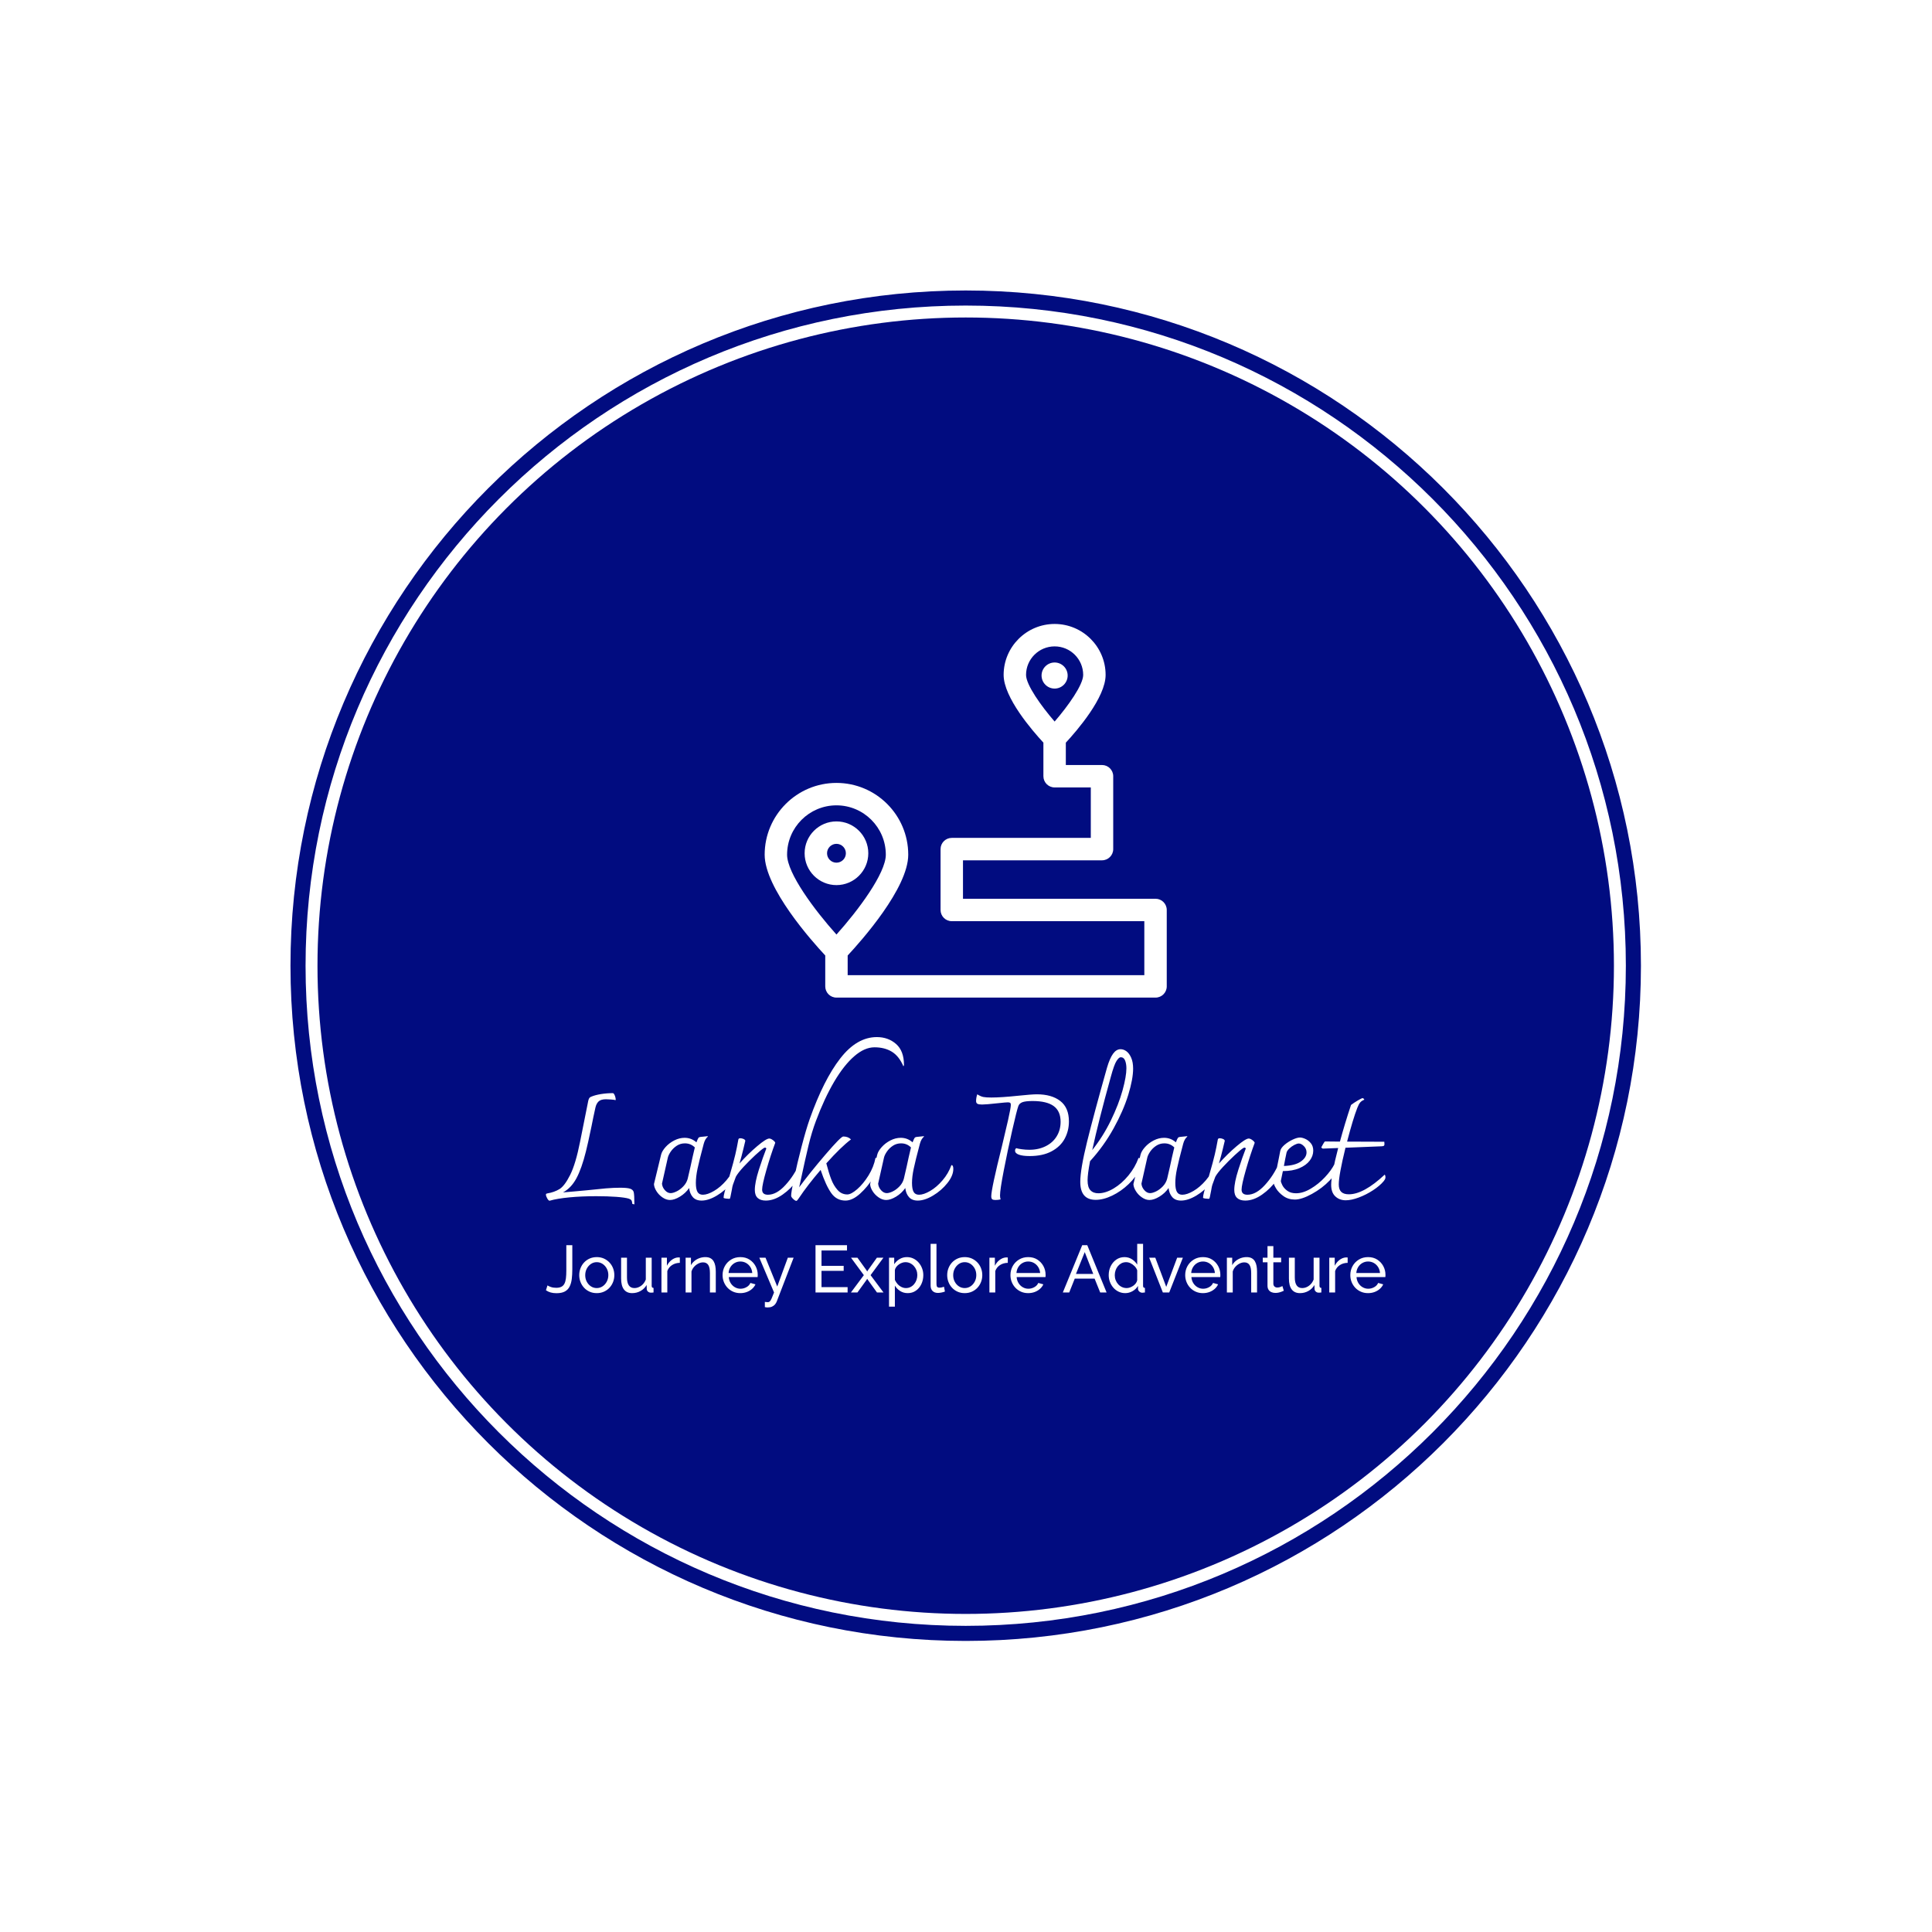 <svg xmlns="http://www.w3.org/2000/svg" version="1.1" xmlns:xlink="http://www.w3.org/1999/xlink" xmlns:svgjs="http://svgjs.dev/svgjs" width="1000" height="1000" viewBox="0 0 1000 1000"><rect width="1000" height="1000" fill="#ffffff"></rect><g transform="matrix(0.7,0,0,0.7,149.849,150.199)"><svg viewBox="0 0 343 343" data-background-color="#ffffff" preserveAspectRatio="xMidYMid meet" height="999" width="1000" xmlns="http://www.w3.org/2000/svg" xmlns:xlink="http://www.w3.org/1999/xlink"><g id="tight-bounds" transform="matrix(1,0,0,1,0.074,0.074)"><svg viewBox="0 0 342.852 342.852" height="342.852" width="342.852"><g><svg></svg></g><g><svg viewBox="0 0 342.852 342.852" height="342.852" width="342.852"><g><path d="M0 171.426c0-94.676 76.75-171.426 171.426-171.426 94.676 0 171.426 76.75 171.426 171.426 0 94.676-76.75 171.426-171.426 171.426-94.676 0-171.426-76.75-171.426-171.426zM171.426 339.022c92.561 0 167.596-75.035 167.596-167.596 0-92.561-75.035-167.596-167.596-167.596-92.561 0-167.596 75.035-167.596 167.596 0 92.561 75.035 167.596 167.596 167.596z" data-fill-palette-color="tertiary" fill="#010c80" stroke="transparent"></path><ellipse rx="164.569" ry="164.569" cx="171.426" cy="171.426" fill="#010c80" stroke="transparent" stroke-width="0" fill-opacity="1" data-fill-palette-color="tertiary"></ellipse></g><g transform="matrix(1,0,0,1,64.847,84.665)"><svg viewBox="0 0 213.158 173.521" height="173.521" width="213.158"><g><svg viewBox="0 0 213.158 173.521" height="173.521" width="213.158"><g><svg viewBox="0 0 213.158 173.521" height="173.521" width="213.158"><g transform="matrix(1,0,0,1,0,104.883)"><svg viewBox="0 0 213.158 68.638" height="68.638" width="213.158"><g id="textblocktransform"><svg viewBox="0 0 213.158 68.638" height="68.638" width="213.158" id="textblock"><g><svg viewBox="0 0 213.158 42.469" height="42.469" width="213.158"><g transform="matrix(1,0,0,1,0,0)"><svg width="213.158" viewBox="-1.1 -55.4 287.57 57.3" height="42.469" data-palette-color="#ffffff"><path d="M28.95-2.35Q29.2-1.4 29.2 1.9L29.2 1.9 28.5 1.75Q28.4 0.8 28.15 0.48 27.9 0.15 27.3-0.05L27.3-0.05Q26.05-0.45 23-0.68 19.95-0.9 16.1-0.9L16.1-0.9Q11.15-0.9 6.95-0.5 2.75-0.1 0.15 0.65L0.15 0.65Q-0.2 0.65-0.65-0.13-1.1-0.9-1.1-1.45L-1.1-1.45Q-1.1-1.65-1-1.73-0.9-1.8-0.65-1.85L-0.65-1.85Q1.75-2.25 3.53-3.33 5.3-4.4 7.2-8.2 9.1-12 10.6-19.6L10.6-19.6Q12.4-28.7 13.4-33.6L13.4-33.6Q13.55-34.25 13.78-34.55 14-34.85 14.45-35L14.45-35Q15.75-35.55 17.75-35.88 19.75-36.2 21.85-36.2L21.85-36.2Q22.15-36.15 22.4-35.6 22.65-35.05 22.75-34.48 22.85-33.9 22.75-33.8L22.75-33.8Q22.25-33.95 21.2-34.02 20.15-34.1 19.45-34.1L19.45-34.1Q17.7-34.1 16.93-33.35 16.15-32.6 15.85-31.25L15.85-31.25Q15.1-27.9 14.5-24.8L14.5-24.8Q13.25-18.8 12.6-16.25L12.6-16.25Q11.15-10.4 9.35-7.05 7.55-3.7 4.75-2.2L4.75-2.2Q6.35-2.3 8.8-2.55 11.25-2.8 12.65-2.9L12.65-2.9Q16.75-3.35 19.43-3.58 22.1-3.8 24.3-3.8L24.3-3.8Q26.7-3.8 27.7-3.48 28.7-3.15 28.95-2.35L28.95-2.35ZM63.75-11.55Q64.4-11.55 64.4-10.25L64.4-10.25Q64.4-7.95 62.37-5.4 60.35-2.85 57.47-1.13 54.6 0.6 52.2 0.6L52.2 0.6Q50.25 0.6 49.2-0.6 48.15-1.8 47.95-3.7L47.95-3.7Q46.7-1.9 44.8-0.75 42.9 0.4 41.4 0.4L41.4 0.4Q40.1 0.4 38.82-0.48 37.55-1.35 36.75-2.63 35.95-3.9 35.9-5.05L35.9-5.05 38.35-15.15Q38.65-16.35 39.87-17.73 41.1-19.1 42.85-20 44.6-20.9 46.4-20.9L46.4-20.9Q48.7-20.9 50.45-19.35L50.45-19.35Q50.9-20.55 51.12-20.85 51.35-21.15 51.8-21.2L51.8-21.2 54.25-21.45 54.4-21.35Q53.4-20.55 52.95-18.85L52.95-18.85Q51.4-13.05 50.82-10.3 50.25-7.55 50.25-5.45L50.25-5.45Q50.25-3.35 50.8-2.38 51.35-1.4 52.65-1.4L52.65-1.4Q54.25-1.4 56.47-2.7 58.7-4 60.7-6.33 62.7-8.65 63.75-11.55L63.75-11.55ZM41.6-1.95Q42.45-1.95 43.67-2.55 44.9-3.15 45.97-4.28 47.05-5.4 47.45-6.85L47.45-6.85 48.4-10.95Q48.6-11.95 49.1-14.18 49.6-16.4 49.9-17.6L49.9-17.6Q48.5-19 46.5-19L46.5-19Q44.95-19 43.7-18.18 42.45-17.35 41.65-16.18 40.85-15 40.65-14.1L40.65-14.1 38.65-5.2Q38.75-3.95 39.65-2.95 40.55-1.95 41.6-1.95L41.6-1.95ZM85.75-12.2Q86.25-12.2 86.47-11.78 86.7-11.35 86.7-10.8L86.7-10.8Q86.7-9 84.8-6.25 82.9-3.5 79.97-1.45 77.05 0.6 74.2 0.6L74.2 0.6Q72.4 0.6 71.42-0.3 70.45-1.2 70.45-3.05L70.45-3.05Q70.45-5.6 71.84-9.98 73.25-14.35 74.4-17.25L74.4-17.25Q74.2-17.55 74-17.55L74-17.55Q73.8-17.55 73.55-17.4L73.55-17.4Q72.65-16.85 70.59-14.95 68.55-13.05 66.59-10.95 64.65-8.85 63.95-7.55L63.95-7.55Q63.15-5.4 62.95-4.83 62.75-4.25 62.55-2.95L62.55-2.95 62.1-0.7Q62.05-0.55 62-0.33 61.95-0.1 61.87-0.05 61.8 0 61.65 0L61.65 0Q61.2 0 60.47-0.1 59.75-0.2 59.75-0.4L59.75-0.4Q59.75-1 60.1-2.35 60.45-3.7 60.8-4.8 61.15-5.9 61.35-6.5L61.35-6.5 61.8-7.9Q63.25-12.9 63.77-15.18 64.3-17.45 64.8-20.25L64.8-20.25Q64.84-20.75 65.5-20.75L65.5-20.75Q65.95-20.75 66.52-20.53 67.09-20.3 67.2-19.9L67.2-19.9Q67-19 66.47-16.85 65.95-14.7 65.2-12.1L65.2-12.1Q68.09-15.35 71.22-18 74.34-20.65 75.4-20.65L75.4-20.65Q75.9-20.65 76.59-20.15 77.3-19.65 77.45-19.2L77.45-19.2Q75.84-14.9 74.4-9.83 72.95-4.75 72.95-3.15L72.95-3.15Q72.95-1.4 74.95-1.4L74.95-1.4Q77.9-1.4 80.92-4.7 83.95-8 85.75-12.2L85.75-12.2ZM112.24-55.4Q116.14-55.4 118.84-53.03 121.54-50.65 121.54-45.85L121.54-45.85Q121.54-45.6 121.34-45.4L121.34-45.4Q119.84-48.9 117.37-50.4 114.89-51.9 111.44-51.9L111.44-51.9Q108.04-51.9 104.52-48.85 100.99-45.8 97.64-40.13 94.29-34.45 91.39-26.7L91.39-26.7Q89.94-22.85 88.84-18.28 87.74-13.7 86.09-6L86.09-6 85.64-3.95Q89.24-8.85 94.59-15.1 99.94-21.35 100.74-21.35L100.74-21.35Q102.39-21.35 103.39-20.35L103.39-20.35Q99.94-17.75 94.94-12.15L94.94-12.15Q95.79-8.85 96.62-6.7 97.44-4.55 98.79-3.03 100.14-1.5 102.14-1.5L102.14-1.5Q103.44-1.5 105.52-3.3 107.59-5.1 109.39-8 111.19-10.9 111.79-14.05L111.79-14.05Q112.24-14.05 112.54-13.48 112.84-12.9 112.84-11.95L112.84-11.95Q112.84-10.3 110.99-7.23 109.14-4.15 106.52-1.78 103.89 0.6 101.49 0.6L101.49 0.6Q98.44 0.6 96.62-1.98 94.79-4.55 92.99-9.9L92.99-9.9Q88.49-4.65 85.59-0.3L85.59-0.3Q84.94 0.7 84.69 0.7L84.69 0.7Q84.29 0.7 83.62 0.08 82.94-0.55 82.89-1L82.89-1Q82.84-2 83.89-7.03 84.94-12.05 86.47-17.9 87.99-23.75 89.24-27.3L89.24-27.3Q94.04-40.8 99.72-48.1 105.39-55.4 112.24-55.4L112.24-55.4ZM137.79-11.55Q138.44-11.55 138.44-10.25L138.44-10.25Q138.44-7.95 136.42-5.4 134.39-2.85 131.52-1.13 128.64 0.6 126.24 0.6L126.24 0.6Q124.29 0.6 123.24-0.6 122.19-1.8 121.99-3.7L121.99-3.7Q120.74-1.9 118.84-0.75 116.94 0.4 115.44 0.4L115.44 0.4Q114.14 0.4 112.87-0.48 111.59-1.35 110.79-2.63 109.99-3.9 109.94-5.05L109.94-5.05 112.39-15.15Q112.69-16.35 113.92-17.73 115.14-19.1 116.89-20 118.64-20.9 120.44-20.9L120.44-20.9Q122.74-20.9 124.49-19.35L124.49-19.35Q124.94-20.55 125.17-20.85 125.39-21.15 125.84-21.2L125.84-21.2 128.29-21.45 128.44-21.35Q127.44-20.55 126.99-18.85L126.99-18.85Q125.44-13.05 124.87-10.3 124.29-7.55 124.29-5.45L124.29-5.45Q124.29-3.35 124.84-2.38 125.39-1.4 126.69-1.4L126.69-1.4Q128.29-1.4 130.52-2.7 132.74-4 134.74-6.33 136.74-8.65 137.79-11.55L137.79-11.55ZM115.64-1.95Q116.49-1.95 117.72-2.55 118.94-3.15 120.02-4.28 121.09-5.4 121.49-6.85L121.49-6.85 122.44-10.95Q122.64-11.95 123.14-14.18 123.64-16.4 123.94-17.6L123.94-17.6Q122.54-19 120.54-19L120.54-19Q118.99-19 117.74-18.18 116.49-17.35 115.69-16.18 114.89-15 114.69-14.1L114.69-14.1 112.69-5.2Q112.79-3.95 113.69-2.95 114.59-1.95 115.64-1.95L115.64-1.95ZM152.84 0.4Q152.09 0.4 151.76 0.15 151.44-0.1 151.44-0.9L151.44-0.9Q151.44-3.4 155.09-18L155.09-18Q156.24-22.75 157.19-26.95 158.14-31.15 158.14-32.2L158.14-32.2Q158.14-32.7 157.91-32.88 157.69-33.05 157.09-33.05L157.09-33.05Q156.49-33.05 153.69-32.75L153.69-32.75Q149.64-32.3 148.29-32.3L148.29-32.3Q147.19-32.3 146.71-32.55 146.24-32.8 146.24-33.5L146.24-33.5Q146.24-34.6 146.64-35.8L146.64-35.8Q147.84-35.05 148.74-34.88 149.64-34.7 151.44-34.7L151.44-34.7Q154.84-34.7 160.54-35.3L160.54-35.3Q165.34-35.8 167.04-35.8L167.04-35.8Q172.14-35.8 175.09-33.5 178.04-31.2 178.04-26.5L178.04-26.5Q178.04-23.3 176.59-20.6 175.14-17.9 172.11-16.28 169.09-14.65 164.59-14.65L164.59-14.65Q162.19-14.65 160.89-15.13 159.59-15.6 159.59-16.5L159.59-16.5Q159.59-17.05 159.99-17.35L159.99-17.35Q160.59-17.15 161.89-16.98 163.19-16.8 164.49-16.8L164.49-16.8Q167.64-16.8 170.09-18.03 172.54-19.25 173.86-21.43 175.19-23.6 175.19-26.4L175.19-26.4Q175.19-30.05 172.81-31.78 170.44-33.5 165.59-33.5L165.59-33.5Q163.14-33.5 162.06-33.08 160.99-32.65 160.69-31.7L160.69-31.7Q160.19-30.35 158.61-23.43 157.04-16.5 155.74-9.8 154.44-3.1 154.44-1.15L154.44-1.15Q154.44-0.4 154.64 0.2L154.64 0.2Q153.84 0.4 152.84 0.4L152.84 0.4ZM201.88-14Q202.38-14 202.68-13.53 202.98-13.05 202.98-12.35L202.98-12.35Q202.98-11.45 202.48-10.45L202.48-10.45Q201.08-7.5 198.48-5.03 195.88-2.55 192.86-1.1 189.83 0.35 187.23 0.35L187.23 0.35Q181.93 0.35 181.93-5.8L181.93-5.8Q181.93-10.1 184.28-19.63 186.63-29.15 191.08-44.9L191.08-44.9Q192.03-48.15 193.16-49.7 194.28-51.25 195.73-51.25L195.73-51.25Q196.78-51.25 197.76-50.53 198.73-49.8 199.38-48.3 200.03-46.8 200.03-44.6L200.03-44.6Q200.03-41.05 198.36-35.6 196.68-30.15 193.33-24.1 189.98-18.05 185.28-12.9L185.28-12.9Q184.43-8.5 184.43-6.35L184.43-6.35Q184.43-3.95 185.41-2.93 186.38-1.9 188.13-1.9L188.13-1.9Q190.58-1.9 193.36-3.55 196.13-5.2 198.43-8 200.73-10.8 201.88-14L201.88-14ZM192.38-41.75Q188.18-26.65 186.03-16.7L186.03-16.7Q189.73-21.35 192.41-26.85 195.08-32.35 196.41-37.15 197.73-41.95 197.73-44.7L197.73-44.7Q197.73-46.25 197.28-47.38 196.83-48.5 195.78-48.5L195.78-48.5Q195.18-48.5 194.36-47.25 193.53-46 192.38-41.75L192.38-41.75ZM227.98-11.55Q228.63-11.55 228.63-10.25L228.63-10.25Q228.63-7.95 226.61-5.4 224.58-2.85 221.71-1.13 218.83 0.6 216.43 0.6L216.43 0.6Q214.48 0.6 213.43-0.6 212.38-1.8 212.18-3.7L212.18-3.7Q210.93-1.9 209.03-0.75 207.13 0.4 205.63 0.4L205.63 0.4Q204.33 0.4 203.06-0.48 201.78-1.35 200.98-2.63 200.18-3.9 200.13-5.05L200.13-5.05 202.58-15.15Q202.88-16.35 204.11-17.73 205.33-19.1 207.08-20 208.83-20.9 210.63-20.9L210.63-20.9Q212.93-20.9 214.68-19.35L214.68-19.35Q215.13-20.55 215.36-20.85 215.58-21.15 216.03-21.2L216.03-21.2 218.48-21.45 218.63-21.35Q217.63-20.55 217.18-18.85L217.18-18.85Q215.63-13.05 215.06-10.3 214.48-7.55 214.48-5.45L214.48-5.45Q214.48-3.35 215.03-2.38 215.58-1.4 216.88-1.4L216.88-1.4Q218.48-1.4 220.71-2.7 222.93-4 224.93-6.33 226.93-8.65 227.98-11.55L227.98-11.55ZM205.83-1.95Q206.68-1.95 207.91-2.55 209.13-3.15 210.21-4.28 211.28-5.4 211.68-6.85L211.68-6.85 212.63-10.95Q212.83-11.95 213.33-14.18 213.83-16.4 214.13-17.6L214.13-17.6Q212.73-19 210.73-19L210.73-19Q209.18-19 207.93-18.18 206.68-17.35 205.88-16.18 205.08-15 204.88-14.1L204.88-14.1 202.88-5.2Q202.98-3.95 203.88-2.95 204.78-1.95 205.83-1.95L205.83-1.95ZM249.98-12.2Q250.48-12.2 250.7-11.78 250.93-11.35 250.93-10.8L250.93-10.8Q250.93-9 249.03-6.25 247.13-3.5 244.2-1.45 241.28 0.6 238.43 0.6L238.43 0.6Q236.63 0.6 235.65-0.3 234.68-1.2 234.68-3.05L234.68-3.05Q234.68-5.6 236.08-9.98 237.48-14.35 238.63-17.25L238.63-17.25Q238.43-17.55 238.23-17.55L238.23-17.55Q238.03-17.55 237.78-17.4L237.78-17.4Q236.88-16.85 234.83-14.95 232.78-13.05 230.83-10.95 228.88-8.85 228.18-7.55L228.18-7.55Q227.38-5.4 227.18-4.83 226.98-4.25 226.78-2.95L226.78-2.95 226.33-0.7Q226.28-0.55 226.23-0.33 226.18-0.1 226.1-0.05 226.03 0 225.88 0L225.88 0Q225.43 0 224.7-0.1 223.98-0.2 223.98-0.4L223.98-0.4Q223.98-1 224.33-2.35 224.68-3.7 225.03-4.8 225.38-5.9 225.58-6.5L225.58-6.5 226.03-7.9Q227.48-12.9 228-15.18 228.53-17.45 229.03-20.25L229.03-20.25Q229.08-20.75 229.73-20.75L229.73-20.75Q230.18-20.75 230.75-20.53 231.33-20.3 231.43-19.9L231.43-19.9Q231.23-19 230.7-16.85 230.18-14.7 229.43-12.1L229.43-12.1Q232.33-15.35 235.45-18 238.58-20.65 239.63-20.65L239.63-20.65Q240.13-20.65 240.83-20.15 241.53-19.65 241.68-19.2L241.68-19.2Q240.08-14.9 238.63-9.83 237.18-4.75 237.18-3.15L237.18-3.15Q237.18-1.4 239.18-1.4L239.18-1.4Q242.13-1.4 245.15-4.7 248.18-8 249.98-12.2L249.98-12.2ZM269.03-11.95Q269.93-11.8 269.93-10.95L269.93-10.95Q269.93-8.95 267.35-6.28 264.78-3.6 261.28-1.68 257.78 0.25 255.43 0.25L255.43 0.25Q253.18 0.25 251.53-0.93 249.88-2.1 249-3.55 248.13-5 248.13-5.7L248.13-5.7Q248.93-8.55 249.88-13.6L249.88-13.6 250.43-16.4Q250.63-17.4 251.88-18.48 253.13-19.55 254.68-20.28 256.23-21 257.18-21L257.18-21Q257.93-21 259-20.53 260.08-20.05 260.9-19.05 261.73-18.05 261.73-16.5L261.73-16.5Q261.73-14.7 260.53-13.1 259.33-11.5 256.98-10.5 254.63-9.5 251.33-9.5L251.33-9.5 250.63-6.15Q250.63-5.7 251.15-4.65 251.68-3.6 252.85-2.75 254.03-1.9 255.83-1.9L255.83-1.9Q258.23-1.9 260.88-3.48 263.53-5.05 265.73-7.4 267.93-9.75 269.03-11.95L269.03-11.95ZM256.78-18.95Q256.18-18.95 255.23-18.45 254.28-17.95 253.5-17.2 252.73-16.45 252.58-15.8L252.58-15.8Q252.08-13.55 251.68-11.25L251.68-11.25Q255.53-11.4 257.48-12.78 259.43-14.15 259.43-15.9L259.43-15.9Q259.43-17.15 258.53-18.05 257.63-18.95 256.78-18.95L256.78-18.95ZM286.22-8.3Q286.47-7.95 286.47-7.45L286.47-7.45Q286.47-7.05 286.32-6.75 286.17-6.45 285.82-6L285.82-6Q284.52-4.45 282.2-2.93 279.87-1.4 277.32-0.45 274.77 0.5 272.87 0.5L272.87 0.5Q270.72 0.5 269.3-0.83 267.87-2.15 267.87-4.8L267.87-4.8Q267.87-8.15 270.27-17.4L270.27-17.4 264.97-17.2Q264.87-17.25 264.7-17.38 264.52-17.5 264.47-17.6L264.47-17.6Q264.62-17.85 265.02-18.6 265.42-19.35 265.72-19.65L265.72-19.65 270.87-19.6Q272.52-25.7 274.67-32.15L274.67-32.15Q275.57-32.85 276.97-33.68 278.37-34.5 278.67-34.5L278.67-34.5Q279.12-34.3 279.22-33.95L279.22-33.95Q278.32-33.6 277.82-33.02 277.32-32.45 276.82-31.15L276.82-31.15Q275.37-27.45 273.32-19.6L273.32-19.6 286.07-19.55 286.12-18.75Q286.12-18.35 285.97-18.2 285.82-18.05 285.27-18L285.27-18Q284.57-17.95 272.77-17.5L272.77-17.5Q270.47-8.1 270.47-4.95L270.47-4.95Q270.47-3.2 271.32-2.38 272.17-1.55 273.92-1.55L273.92-1.55Q279.02-1.55 286.22-8.3L286.22-8.3Z" opacity="1" transform="matrix(1,0,0,1,0,0)" fill="#ffffff" class="wordmark-text-0" data-fill-palette-color="quaternary" id="text-0"></path></svg></g></svg></g><g transform="matrix(1,0,0,1,0,52.494)"><svg viewBox="0 0 213.158 16.143" height="16.143" width="213.158"><g transform="matrix(1,0,0,1,0,0)"><svg width="213.158" viewBox="0.6 -36.5 630.44 47.75" height="16.143" data-palette-color="#ffffff"><path d="M0.6-1.65L1.75-5.3Q2.7-4.65 4.38-4.08 6.05-3.5 8.35-3.5L8.35-3.5Q10.7-3.5 12.2-4.28 13.7-5.05 14.5-6.63 15.3-8.2 15.6-10.65 15.9-13.1 15.9-16.45L15.9-16.45 15.9-35.5 20.4-35.5 20.4-17.45Q20.4-13.5 20-10.2 19.6-6.9 18.4-4.48 17.2-2.05 14.83-0.75 12.45 0.55 8.5 0.55L8.5 0.55Q6 0.55 4.1 0 2.2-0.55 0.6-1.65L0.6-1.65ZM38.75 0.5L38.75 0.5Q35.8 0.5 33.4-0.58 31-1.65 29.25-3.53 27.5-5.4 26.55-7.85 25.6-10.3 25.6-13L25.6-13Q25.6-15.75 26.55-18.2 27.5-20.65 29.25-22.53 31-24.4 33.42-25.48 35.85-26.55 38.8-26.55L38.8-26.55Q41.7-26.55 44.1-25.48 46.5-24.4 48.27-22.53 50.05-20.65 51-18.2 51.95-15.75 51.95-13L51.95-13Q51.95-10.3 51-7.85 50.05-5.4 48.3-3.53 46.55-1.65 44.12-0.58 41.7 0.5 38.75 0.5ZM30.1-12.95L30.1-12.95Q30.1-10.25 31.27-8.05 32.45-5.85 34.4-4.58 36.35-3.3 38.75-3.3L38.75-3.3Q41.15-3.3 43.12-4.6 45.1-5.9 46.27-8.13 47.45-10.35 47.45-13.05L47.45-13.05Q47.45-15.75 46.27-17.95 45.1-20.15 43.12-21.45 41.15-22.75 38.75-22.75L38.75-22.75Q36.35-22.75 34.4-21.43 32.45-20.1 31.27-17.9 30.1-15.7 30.1-12.95ZM57.05-10.45L57.05-10.45 57.05-26.1 61.45-26.1 61.45-11.3Q61.45-7.3 62.85-5.3 64.25-3.3 67-3.3L67-3.3Q68.8-3.3 70.47-4.08 72.15-4.85 73.5-6.3 74.84-7.75 75.59-9.75L75.59-9.75 75.59-26.1 80-26.1 80-5Q80-4.2 80.32-3.83 80.65-3.45 81.4-3.4L81.4-3.4 81.4 0Q80.65 0.1 80.22 0.13 79.8 0.15 79.4 0.15L79.4 0.15Q78.15 0.15 77.25-0.63 76.34-1.4 76.3-2.55L76.3-2.55 76.2-5.6Q74.5-2.7 71.62-1.1 68.75 0.5 65.34 0.5L65.34 0.5Q61.25 0.5 59.15-2.27 57.05-5.05 57.05-10.45ZM101.14-26.25L101.14-22.25Q97.84-22.2 95.32-20.58 92.79-18.95 91.74-16.1L91.74-16.1 91.74 0 87.34 0 87.34-26.1 91.44-26.1 91.44-20.05Q92.79-22.75 95.02-24.43 97.24-26.1 99.69-26.3L99.69-26.3Q100.19-26.3 100.54-26.3 100.89-26.3 101.14-26.25L101.14-26.25ZM128.14-15.6L128.14 0 123.74 0 123.74-14.6Q123.74-18.75 122.47-20.68 121.19-22.6 118.59-22.6L118.59-22.6Q116.79-22.6 115.02-21.7 113.24-20.8 111.87-19.28 110.49-17.75 109.89-15.75L109.89-15.75 109.89 0 105.49 0 105.49-26.1 109.49-26.1 109.49-20.5Q110.54-22.35 112.19-23.7 113.84-25.05 115.94-25.8 118.04-26.55 120.34-26.55L120.34-26.55Q122.59-26.55 124.12-25.73 125.64-24.9 126.52-23.43 127.39-21.95 127.77-19.95 128.14-17.95 128.14-15.6L128.14-15.6ZM146.54 0.5L146.54 0.5Q143.59 0.5 141.16-0.58 138.74-1.65 136.96-3.53 135.19-5.4 134.21-7.85 133.24-10.3 133.24-13.05L133.24-13.05Q133.24-16.75 134.94-19.8 136.64-22.85 139.66-24.7 142.69-26.55 146.59-26.55L146.59-26.55Q150.54-26.55 153.46-24.68 156.39-22.8 158.01-19.78 159.64-16.75 159.64-13.25L159.64-13.25Q159.64-12.75 159.61-12.28 159.59-11.8 159.54-11.55L159.54-11.55 137.89-11.55Q138.09-9 139.31-7.03 140.54-5.05 142.49-3.93 144.44-2.8 146.69-2.8L146.69-2.8Q149.09-2.8 151.21-4 153.34-5.2 154.14-7.15L154.14-7.15 157.94-6.1Q157.09-4.2 155.41-2.7 153.74-1.2 151.46-0.35 149.19 0.5 146.54 0.5ZM137.74-14.6L137.74-14.6 155.54-14.6Q155.34-17.15 154.09-19.1 152.84-21.05 150.89-22.15 148.94-23.25 146.59-23.25L146.59-23.25Q144.29-23.25 142.34-22.15 140.39-21.05 139.16-19.1 137.94-17.15 137.74-14.6ZM164.99 11L164.99 7.1Q165.64 7.15 166.29 7.23 166.94 7.3 167.29 7.3L167.29 7.3Q168.09 7.3 168.69 6.75 169.29 6.2 170.01 4.63 170.74 3.05 171.89 0L171.89 0 160.84-26.1 165.49-26.1 174.29-4.45 182.24-26.1 186.59-26.1 173.89 6.85Q173.44 8 172.56 9.03 171.69 10.05 170.34 10.65 168.99 11.25 167.09 11.25L167.09 11.25Q166.64 11.25 166.16 11.2 165.69 11.15 164.99 11L164.99 11ZM207.53-4L227.13-4 227.13 0 203.03 0 203.03-35.5 226.68-35.5 226.68-31.5 207.53-31.5 207.53-20 224.18-20 224.18-16.25 207.53-16.25 207.53-4ZM229.68-26.1L234.53-26.1 241.43-16.5 241.83-15.7 242.28-16.5 249.13-26.1 254.03-26.1 244.38-13 254.08 0 249.18 0 242.28-9.55 241.83-10.3 241.43-9.55 234.53 0 229.63 0 239.33-13 229.68-26.1ZM272.28 0.5L272.28 0.5Q269.08 0.5 266.58-1.1 264.08-2.7 262.63-5.15L262.63-5.15 262.63 10.65 258.23 10.65 258.23-26.1 262.13-26.1 262.13-21.2Q263.68-23.6 266.18-25.08 268.68-26.55 271.63-26.55L271.63-26.55Q274.33-26.55 276.58-25.45 278.83-24.35 280.48-22.45 282.13-20.55 283.05-18.13 283.98-15.7 283.98-13.05L283.98-13.05Q283.98-9.35 282.5-6.25 281.03-3.15 278.38-1.33 275.73 0.5 272.28 0.5ZM270.93-3.3L270.93-3.3Q272.88-3.3 274.45-4.13 276.03-4.95 277.15-6.33 278.28-7.7 278.88-9.45 279.48-11.2 279.48-13.05L279.48-13.05Q279.48-15 278.8-16.75 278.13-18.5 276.9-19.85 275.68-21.2 274.05-21.98 272.43-22.75 270.53-22.75L270.53-22.75Q269.33-22.75 268.05-22.3 266.78-21.85 265.63-21.03 264.48-20.2 263.68-19.15 262.88-18.1 262.63-16.9L262.63-16.9 262.63-9.45Q263.38-7.75 264.63-6.35 265.88-4.95 267.53-4.13 269.18-3.3 270.93-3.3ZM289.47-5.15L289.47-36.5 293.87-36.5 293.87-6.75Q293.87-4.6 294.47-4.1 295.07-3.6 295.92-3.6L295.92-3.6Q296.97-3.6 297.92-3.83 298.87-4.05 299.52-4.3L299.52-4.3 300.22-0.7Q299.12-0.25 297.62 0.05 296.12 0.35 294.97 0.35L294.97 0.35Q292.42 0.35 290.95-1.1 289.47-2.55 289.47-5.15L289.47-5.15ZM315.07 0.5L315.07 0.5Q312.12 0.5 309.72-0.58 307.32-1.65 305.57-3.53 303.82-5.4 302.87-7.85 301.92-10.3 301.92-13L301.92-13Q301.92-15.75 302.87-18.2 303.82-20.65 305.57-22.53 307.32-24.4 309.75-25.48 312.17-26.55 315.12-26.55L315.12-26.55Q318.02-26.55 320.42-25.48 322.82-24.4 324.6-22.53 326.37-20.65 327.32-18.2 328.27-15.75 328.27-13L328.27-13Q328.27-10.3 327.32-7.85 326.37-5.4 324.62-3.53 322.87-1.65 320.45-0.58 318.02 0.5 315.07 0.5ZM306.42-12.95L306.42-12.95Q306.42-10.25 307.6-8.05 308.77-5.85 310.72-4.58 312.67-3.3 315.07-3.3L315.07-3.3Q317.47-3.3 319.45-4.6 321.42-5.9 322.6-8.13 323.77-10.35 323.77-13.05L323.77-13.05Q323.77-15.75 322.6-17.95 321.42-20.15 319.45-21.45 317.47-22.75 315.07-22.75L315.07-22.75Q312.67-22.75 310.72-21.43 308.77-20.1 307.6-17.9 306.42-15.7 306.42-12.95ZM347.42-26.25L347.42-22.25Q344.12-22.2 341.59-20.58 339.07-18.95 338.02-16.1L338.02-16.1 338.02 0 333.62 0 333.62-26.1 337.72-26.1 337.72-20.05Q339.07-22.75 341.29-24.43 343.52-26.1 345.97-26.3L345.97-26.3Q346.47-26.3 346.82-26.3 347.17-26.3 347.42-26.25L347.42-26.25ZM362.72 0.5L362.72 0.5Q359.76 0.5 357.34-0.58 354.92-1.65 353.14-3.53 351.37-5.4 350.39-7.85 349.42-10.3 349.42-13.05L349.42-13.05Q349.42-16.75 351.12-19.8 352.81-22.85 355.84-24.7 358.87-26.55 362.76-26.55L362.76-26.55Q366.72-26.55 369.64-24.68 372.56-22.8 374.19-19.78 375.81-16.75 375.81-13.25L375.81-13.25Q375.81-12.75 375.79-12.28 375.76-11.8 375.72-11.55L375.72-11.55 354.06-11.55Q354.26-9 355.49-7.03 356.72-5.05 358.67-3.93 360.62-2.8 362.87-2.8L362.87-2.8Q365.26-2.8 367.39-4 369.51-5.2 370.31-7.15L370.31-7.15 374.12-6.1Q373.26-4.2 371.59-2.7 369.92-1.2 367.64-0.35 365.37 0.5 362.72 0.5ZM353.92-14.6L353.92-14.6 371.72-14.6Q371.51-17.15 370.26-19.1 369.01-21.05 367.06-22.15 365.12-23.25 362.76-23.25L362.76-23.25Q360.47-23.25 358.51-22.15 356.56-21.05 355.34-19.1 354.12-17.15 353.92-14.6ZM388.76 0L403.31-35.5 407.11-35.5 421.61 0 416.81 0 412.61-10.4 397.71-10.4 393.56 0 388.76 0ZM398.61-13.9L411.61-13.9 405.21-30.3 398.61-13.9ZM423.21-13L423.21-13Q423.21-16.7 424.73-19.78 426.26-22.85 428.93-24.7 431.61-26.55 435.06-26.55L435.06-26.55Q438.21-26.55 440.71-24.9 443.21-23.25 444.61-20.9L444.61-20.9 444.61-36.5 449.01-36.5 449.01-5Q449.01-4.2 449.33-3.83 449.66-3.45 450.41-3.4L450.41-3.4 450.41 0Q449.16 0.2 448.46 0.2L448.46 0.2Q447.16 0.2 446.18-0.7 445.21-1.6 445.21-2.7L445.21-2.7 445.21-4.9Q443.66-2.4 441.06-0.95 438.46 0.5 435.66 0.5L435.66 0.5Q432.96 0.5 430.68-0.58 428.41-1.65 426.73-3.55 425.06-5.45 424.13-7.88 423.21-10.3 423.21-13ZM444.61-9.15L444.61-9.15 444.61-16.65Q444.01-18.35 442.66-19.73 441.31-21.1 439.63-21.93 437.96-22.75 436.31-22.75L436.31-22.75Q434.36-22.75 432.78-21.93 431.21-21.1 430.08-19.73 428.96-18.35 428.36-16.6 427.76-14.85 427.76-12.95L427.76-12.95Q427.76-11 428.43-9.25 429.11-7.5 430.33-6.15 431.56-4.8 433.18-4.05 434.81-3.3 436.71-3.3L436.71-3.3Q437.91-3.3 439.18-3.75 440.46-4.2 441.61-5 442.76-5.8 443.56-6.88 444.36-7.95 444.61-9.15ZM468.66 0L463.86 0 453.61-26.1 458.2-26.1 466.41-4.2 474.61-26.1 478.91-26.1 468.66 0ZM493.95 0.5L493.95 0.5Q491 0.5 488.58-0.58 486.15-1.65 484.38-3.53 482.6-5.4 481.63-7.85 480.65-10.3 480.65-13.05L480.65-13.05Q480.65-16.75 482.35-19.8 484.05-22.85 487.08-24.7 490.1-26.55 494-26.55L494-26.55Q497.95-26.55 500.88-24.68 503.8-22.8 505.43-19.78 507.05-16.75 507.05-13.25L507.05-13.25Q507.05-12.75 507.03-12.28 507-11.8 506.95-11.55L506.95-11.55 485.3-11.55Q485.5-9 486.73-7.03 487.95-5.05 489.9-3.93 491.85-2.8 494.1-2.8L494.1-2.8Q496.5-2.8 498.63-4 500.75-5.2 501.55-7.15L501.55-7.15 505.35-6.1Q504.5-4.2 502.83-2.7 501.15-1.2 498.88-0.35 496.6 0.5 493.95 0.5ZM485.15-14.6L485.15-14.6 502.95-14.6Q502.75-17.15 501.5-19.1 500.25-21.05 498.3-22.15 496.35-23.25 494-23.25L494-23.25Q491.7-23.25 489.75-22.15 487.8-21.05 486.58-19.1 485.35-17.15 485.15-14.6ZM534.6-15.6L534.6 0 530.2 0 530.2-14.6Q530.2-18.75 528.93-20.68 527.65-22.6 525.05-22.6L525.05-22.6Q523.25-22.6 521.48-21.7 519.7-20.8 518.33-19.28 516.95-17.75 516.35-15.75L516.35-15.75 516.35 0 511.95 0 511.95-26.1 515.95-26.1 515.95-20.5Q517-22.35 518.65-23.7 520.3-25.05 522.4-25.8 524.5-26.55 526.8-26.55L526.8-26.55Q529.05-26.55 530.58-25.73 532.1-24.9 532.98-23.43 533.85-21.95 534.23-19.95 534.6-17.95 534.6-15.6L534.6-15.6ZM553.65-4.8L554.7-1.3Q554.15-1.05 553.2-0.65 552.25-0.25 551 0.05 549.75 0.35 548.35 0.35L548.35 0.35Q546.75 0.35 545.4-0.23 544.05-0.8 543.25-2.02 542.45-3.25 542.45-5.1L542.45-5.1 542.45-22.65 538.9-22.65 538.9-26.1 542.45-26.1 542.45-34.8 546.85-34.8 546.85-26.1 552.7-26.1 552.7-22.65 546.85-22.65 546.85-6.45Q546.95-5.05 547.8-4.38 548.65-3.7 549.8-3.7L549.8-3.7Q551.1-3.7 552.2-4.15 553.3-4.6 553.65-4.8L553.65-4.8ZM558.54-10.45L558.54-10.45 558.54-26.1 562.95-26.1 562.95-11.3Q562.95-7.3 564.35-5.3 565.75-3.3 568.5-3.3L568.5-3.3Q570.29-3.3 571.97-4.08 573.64-4.85 575-6.3 576.35-7.75 577.1-9.75L577.1-9.75 577.1-26.1 581.5-26.1 581.5-5Q581.5-4.2 581.82-3.83 582.14-3.45 582.89-3.4L582.89-3.4 582.89 0Q582.14 0.1 581.72 0.13 581.29 0.15 580.89 0.15L580.89 0.15Q579.64 0.15 578.75-0.63 577.85-1.4 577.79-2.55L577.79-2.55 577.7-5.6Q576-2.7 573.12-1.1 570.25 0.5 566.85 0.5L566.85 0.5Q562.75 0.5 560.64-2.27 558.54-5.05 558.54-10.45ZM602.64-26.25L602.64-22.25Q599.34-22.2 596.82-20.58 594.29-18.95 593.24-16.1L593.24-16.1 593.24 0 588.84 0 588.84-26.1 592.94-26.1 592.94-20.05Q594.29-22.75 596.52-24.43 598.74-26.1 601.19-26.3L601.19-26.3Q601.69-26.3 602.04-26.3 602.39-26.3 602.64-26.25L602.64-26.25ZM617.94 0.5L617.94 0.5Q614.99 0.5 612.56-0.58 610.14-1.65 608.36-3.53 606.59-5.4 605.61-7.85 604.64-10.3 604.64-13.05L604.64-13.05Q604.64-16.75 606.34-19.8 608.04-22.85 611.06-24.7 614.09-26.55 617.99-26.55L617.99-26.55Q621.94-26.55 624.86-24.68 627.79-22.8 629.41-19.78 631.04-16.75 631.04-13.25L631.04-13.25Q631.04-12.75 631.01-12.28 630.99-11.8 630.94-11.55L630.94-11.55 609.29-11.55Q609.49-9 610.71-7.03 611.94-5.05 613.89-3.93 615.84-2.8 618.09-2.8L618.09-2.8Q620.49-2.8 622.61-4 624.74-5.2 625.54-7.15L625.54-7.15 629.34-6.1Q628.49-4.2 626.81-2.7 625.14-1.2 622.86-0.35 620.59 0.5 617.94 0.5ZM609.14-14.6L609.14-14.6 626.94-14.6Q626.74-17.15 625.49-19.1 624.24-21.05 622.29-22.15 620.34-23.25 617.99-23.25L617.99-23.25Q615.69-23.25 613.74-22.15 611.79-21.05 610.56-19.1 609.34-17.15 609.14-14.6Z" opacity="1" transform="matrix(1,0,0,1,0,0)" fill="#ffffff" class="slogan-text-1" data-fill-palette-color="quaternary" id="text-1"></path></svg></g></svg></g></svg></g></svg></g><g transform="matrix(1,0,0,1,55.539,0)"><svg viewBox="0 0 102.08 94.857" height="94.857" width="102.08"><g><svg xmlns="http://www.w3.org/2000/svg" xmlns:xlink="http://www.w3.org/1999/xlink" version="1.1" x="0" y="0" viewBox="0.588 3.643 90.125 83.748" enable-background="new 0 0 91 91" xml:space="preserve" height="94.857" width="102.08" class="icon-icon-0" data-fill-palette-color="quaternary" id="icon-0"><g fill="#ffffff" data-fill-palette-color="quaternary"><path d="M16.678 47.9c-3.934 0-7.134 3.203-7.134 7.139s3.2 7.137 7.134 7.137c3.936 0 7.139-3.201 7.139-7.137S20.613 47.9 16.678 47.9zM16.678 57.15c-1.162 0-2.108-0.947-2.108-2.111 0-1.166 0.946-2.113 2.108-2.113 1.165 0 2.113 0.947 2.113 2.113C18.791 56.203 17.843 57.15 16.678 57.15z" fill="#ffffff" data-fill-palette-color="quaternary"></path><path d="M65.583 12.278c-1.615 0-2.93 1.311-2.93 2.922 0 1.613 1.314 2.926 2.93 2.926 1.608 0 2.919-1.313 2.919-2.926C68.502 13.589 67.191 12.278 65.583 12.278z" fill="#ffffff" data-fill-palette-color="quaternary"></path><path d="M88.2 65.236H45.04v-8.617h31.162c1.388 0 2.513-1.125 2.513-2.514V37.771c0-1.388-1.125-2.513-2.513-2.513h-8.111v-5.007c2.487-2.684 8.918-10.113 8.918-15.185 0-6.298-5.126-11.423-11.426-11.423-6.304 0-11.433 5.125-11.433 11.423 0 5.065 6.419 12.481 8.915 15.175v7.529c0 1.388 1.125 2.513 2.513 2.513h8.111v11.311H42.527c-1.388 0-2.513 1.125-2.513 2.512V67.75c0 1.387 1.125 2.512 2.513 2.512h43.16v12.104H19.193v-4.412C22.27 74.654 32.77 62.85 32.77 55.361c0-8.872-7.217-16.089-16.089-16.089-8.873 0-16.093 7.217-16.093 16.089 0 7.488 10.502 19.293 13.58 22.592v6.924c0 1.389 1.125 2.514 2.513 2.514H88.2c1.388 0 2.513-1.125 2.513-2.514V67.75C90.713 66.361 89.588 65.236 88.2 65.236zM59.176 15.066c0-3.528 2.874-6.397 6.407-6.397 3.529 0 6.4 2.869 6.4 6.397 0 2.208-3.364 6.937-6.401 10.45C62.542 22.006 59.176 17.279 59.176 15.066zM5.613 55.361c0-6.1 4.965-11.063 11.067-11.063 6.101 0 11.063 4.964 11.063 11.063 0 4.178-6.189 12.465-11.063 17.898C11.806 67.826 5.613 59.539 5.613 55.361z" fill="#ffffff" data-fill-palette-color="quaternary"></path></g></svg></g></svg></g><g></g></svg></g></svg></g></svg></g></svg></g><defs></defs></svg><rect width="342.852" height="342.852" fill="none" stroke="none" visibility="hidden"></rect></g></svg></g></svg>